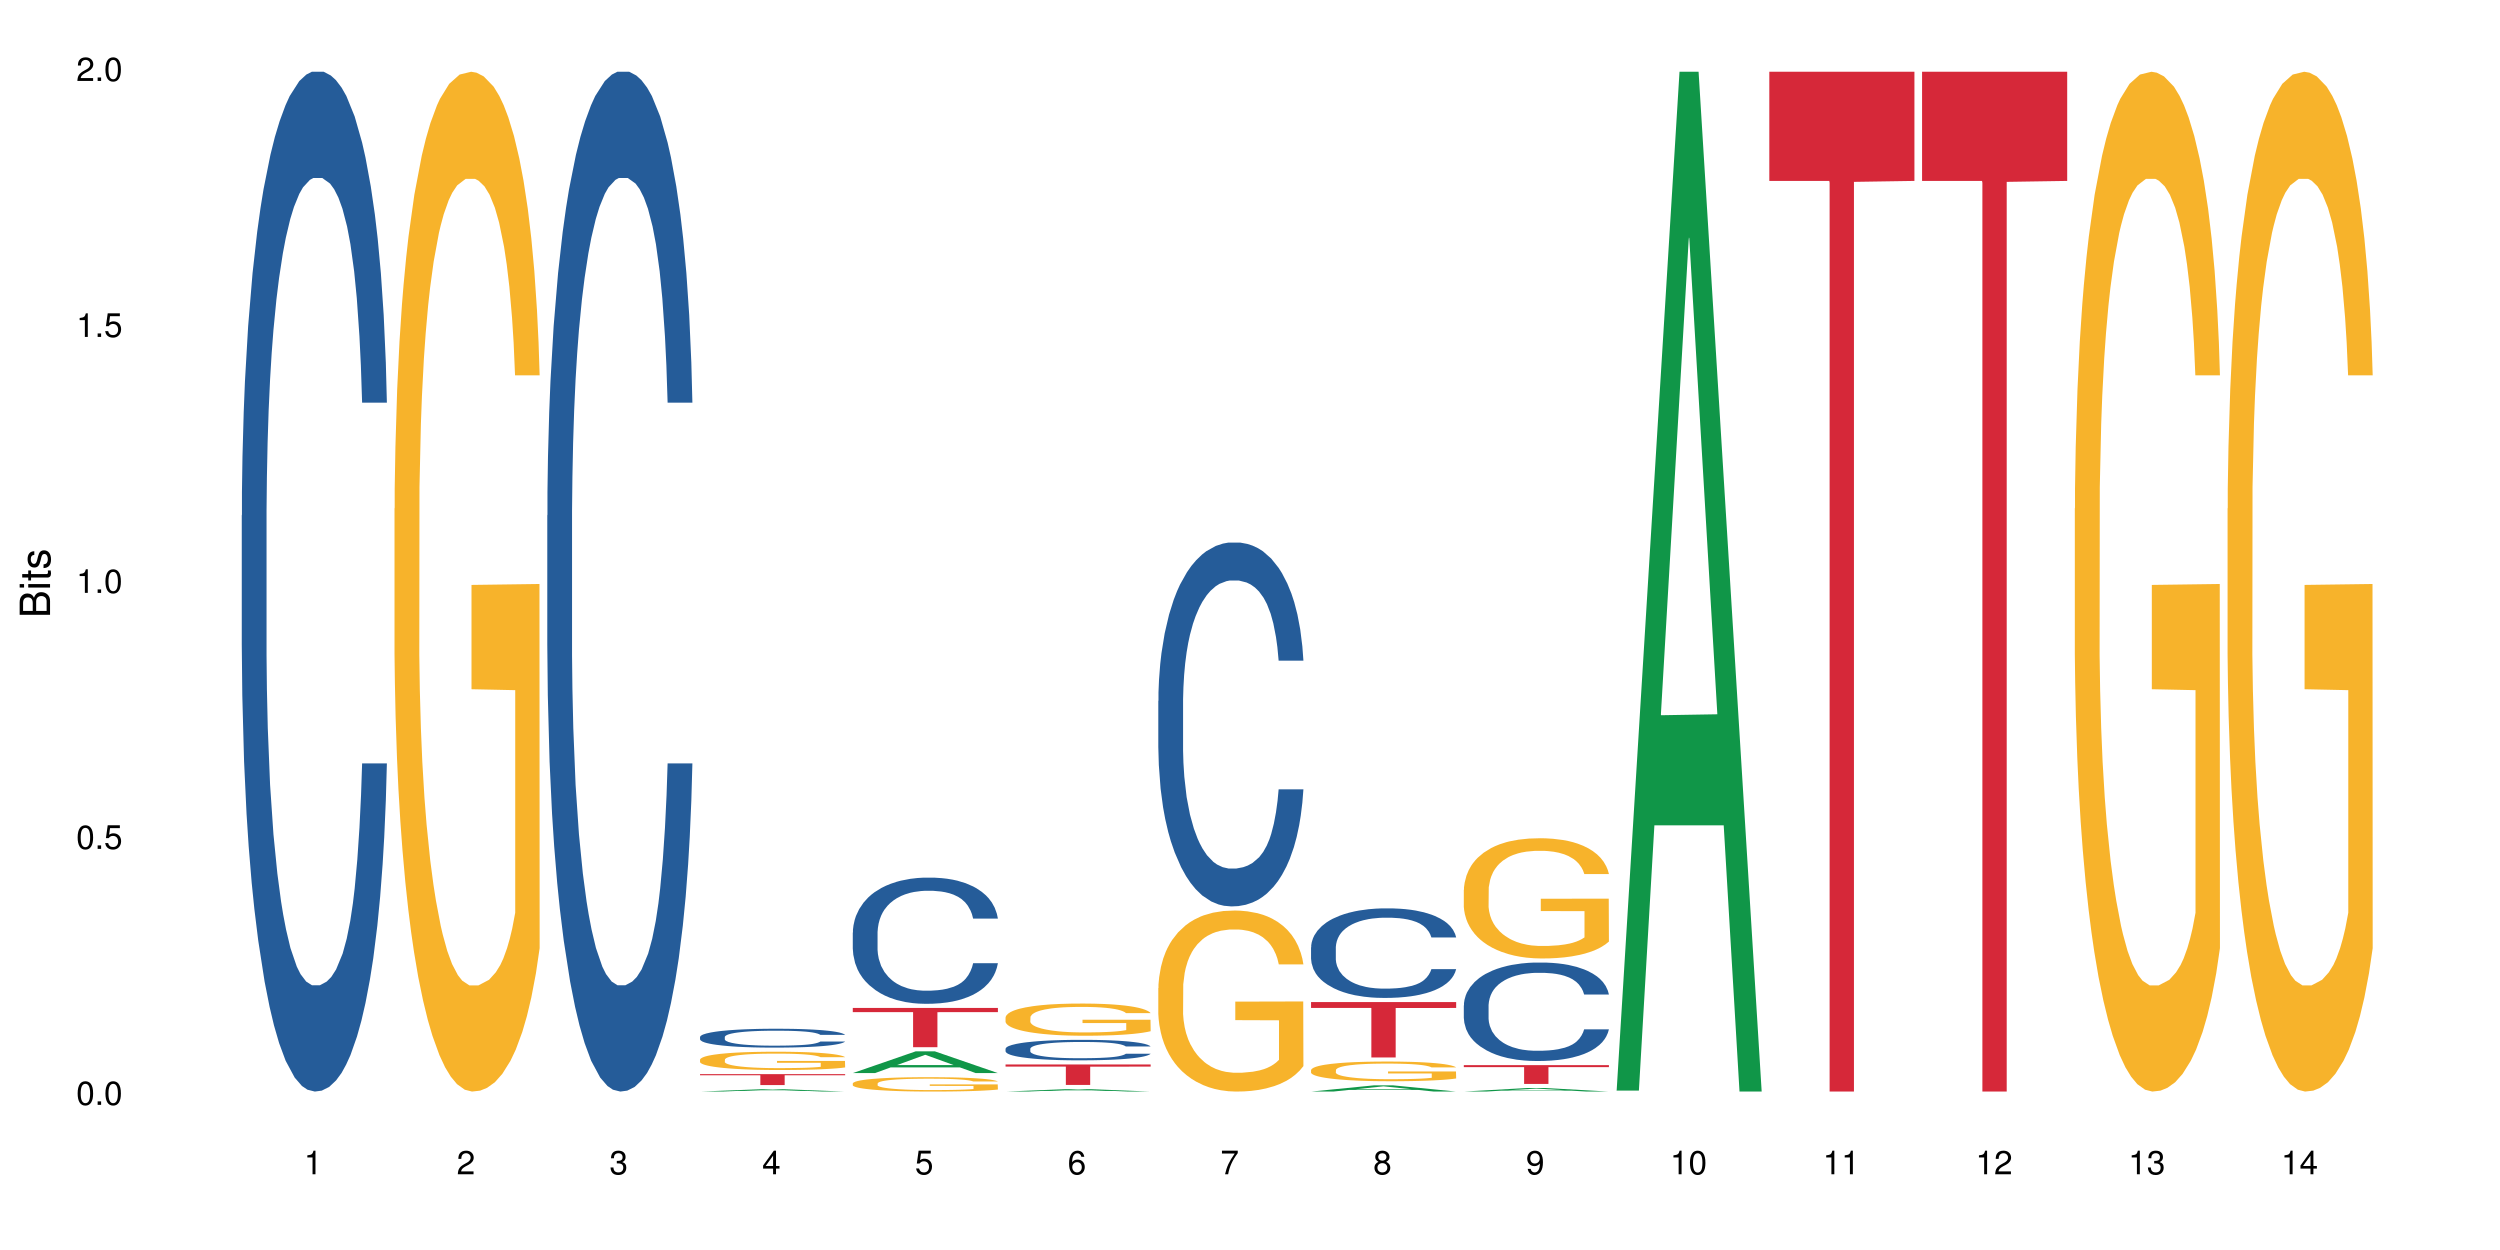 <?xml version="1.0" encoding="UTF-8"?>
<svg xmlns="http://www.w3.org/2000/svg" xmlns:xlink="http://www.w3.org/1999/xlink" width="720pt" height="360pt" viewBox="0 0 720 360" version="1.1">
<defs>
<g>
<symbol overflow="visible" id="glyph0-0">
<path style="stroke:none;" d=""/>
</symbol>
<symbol overflow="visible" id="glyph0-1">
<path style="stroke:none;" d="M 2.641 -6.797 C 2 -6.797 1.422 -6.531 1.078 -6.047 C 0.641 -5.453 0.406 -4.547 0.406 -3.297 C 0.406 -1 1.188 0.219 2.641 0.219 C 4.078 0.219 4.859 -1 4.859 -3.234 C 4.859 -4.562 4.656 -5.438 4.203 -6.047 C 3.844 -6.531 3.281 -6.797 2.641 -6.797 Z M 2.641 -6.047 C 3.547 -6.047 4 -5.125 4 -3.312 C 4 -1.375 3.562 -0.484 2.625 -0.484 C 1.734 -0.484 1.281 -1.422 1.281 -3.281 C 1.281 -5.141 1.734 -6.047 2.641 -6.047 Z M 2.641 -6.047 "/>
</symbol>
<symbol overflow="visible" id="glyph0-2">
<path style="stroke:none;" d="M 1.828 -1 L 0.828 -1 L 0.828 0 L 1.828 0 Z M 1.828 -1 "/>
</symbol>
<symbol overflow="visible" id="glyph0-3">
<path style="stroke:none;" d="M 4.562 -6.797 L 1.062 -6.797 L 0.547 -3.094 L 1.328 -3.094 C 1.719 -3.562 2.047 -3.734 2.578 -3.734 C 3.484 -3.734 4.062 -3.109 4.062 -2.094 C 4.062 -1.125 3.484 -0.531 2.578 -0.531 C 1.828 -0.531 1.375 -0.906 1.188 -1.672 L 0.328 -1.672 C 0.453 -1.109 0.547 -0.844 0.75 -0.594 C 1.125 -0.078 1.828 0.219 2.594 0.219 C 3.969 0.219 4.922 -0.781 4.922 -2.219 C 4.922 -3.562 4.031 -4.484 2.719 -4.484 C 2.25 -4.484 1.859 -4.359 1.469 -4.062 L 1.734 -5.969 L 4.562 -5.969 Z M 4.562 -6.797 "/>
</symbol>
<symbol overflow="visible" id="glyph0-4">
<path style="stroke:none;" d="M 2.484 -4.844 L 2.484 0 L 3.328 0 L 3.328 -6.797 L 2.766 -6.797 C 2.469 -5.75 2.281 -5.609 0.984 -5.453 L 0.984 -4.844 Z M 2.484 -4.844 "/>
</symbol>
<symbol overflow="visible" id="glyph0-5">
<path style="stroke:none;" d="M 4.859 -0.828 L 1.281 -0.828 C 1.359 -1.391 1.672 -1.75 2.5 -2.234 L 3.469 -2.75 C 4.406 -3.266 4.906 -3.969 4.906 -4.812 C 4.906 -5.375 4.672 -5.906 4.266 -6.266 C 3.859 -6.625 3.375 -6.797 2.719 -6.797 C 1.859 -6.797 1.219 -6.5 0.844 -5.922 C 0.609 -5.562 0.5 -5.125 0.484 -4.438 L 1.328 -4.438 C 1.359 -4.906 1.406 -5.188 1.531 -5.406 C 1.75 -5.812 2.188 -6.062 2.703 -6.062 C 3.469 -6.062 4.031 -5.516 4.031 -4.781 C 4.031 -4.25 3.719 -3.797 3.125 -3.438 L 2.234 -2.938 C 0.812 -2.141 0.406 -1.5 0.328 0 L 4.859 0 Z M 4.859 -0.828 "/>
</symbol>
<symbol overflow="visible" id="glyph0-6">
<path style="stroke:none;" d="M 2.125 -3.125 L 2.578 -3.125 C 3.516 -3.125 3.984 -2.703 3.984 -1.891 C 3.984 -1.031 3.469 -0.531 2.578 -0.531 C 1.656 -0.531 1.203 -0.984 1.156 -1.969 L 0.312 -1.969 C 0.344 -1.422 0.438 -1.078 0.609 -0.766 C 0.953 -0.109 1.625 0.219 2.547 0.219 C 3.953 0.219 4.859 -0.609 4.859 -1.906 C 4.859 -2.766 4.516 -3.25 3.703 -3.516 C 4.344 -3.766 4.656 -4.25 4.656 -4.938 C 4.656 -6.109 3.875 -6.797 2.578 -6.797 C 1.203 -6.797 0.484 -6.047 0.453 -4.609 L 1.297 -4.609 C 1.312 -5.016 1.344 -5.25 1.453 -5.453 C 1.641 -5.828 2.062 -6.062 2.594 -6.062 C 3.344 -6.062 3.797 -5.625 3.797 -4.906 C 3.797 -4.422 3.609 -4.141 3.25 -3.984 C 3.016 -3.891 2.719 -3.844 2.125 -3.844 Z M 2.125 -3.125 "/>
</symbol>
<symbol overflow="visible" id="glyph0-7">
<path style="stroke:none;" d="M 3.141 -1.625 L 3.141 0 L 3.984 0 L 3.984 -1.625 L 4.984 -1.625 L 4.984 -2.391 L 3.984 -2.391 L 3.984 -6.797 L 3.359 -6.797 L 0.266 -2.516 L 0.266 -1.625 Z M 3.141 -2.391 L 1 -2.391 L 3.141 -5.359 Z M 3.141 -2.391 "/>
</symbol>
<symbol overflow="visible" id="glyph0-8">
<path style="stroke:none;" d="M 4.781 -5.031 C 4.609 -6.141 3.891 -6.797 2.844 -6.797 C 2.094 -6.797 1.422 -6.438 1.031 -5.828 C 0.609 -5.172 0.406 -4.344 0.406 -3.094 C 0.406 -1.953 0.578 -1.234 0.984 -0.625 C 1.359 -0.078 1.953 0.219 2.703 0.219 C 3.984 0.219 4.922 -0.734 4.922 -2.078 C 4.922 -3.344 4.062 -4.234 2.844 -4.234 C 2.172 -4.234 1.641 -3.969 1.281 -3.469 C 1.281 -5.125 1.828 -6.047 2.797 -6.047 C 3.391 -6.047 3.797 -5.672 3.938 -5.031 Z M 2.734 -3.484 C 3.547 -3.484 4.062 -2.922 4.062 -2 C 4.062 -1.156 3.484 -0.531 2.703 -0.531 C 1.922 -0.531 1.328 -1.188 1.328 -2.047 C 1.328 -2.891 1.906 -3.484 2.734 -3.484 Z M 2.734 -3.484 "/>
</symbol>
<symbol overflow="visible" id="glyph0-9">
<path style="stroke:none;" d="M 4.984 -6.797 L 0.438 -6.797 L 0.438 -5.969 L 4.109 -5.969 C 2.5 -3.656 1.828 -2.234 1.328 0 L 2.219 0 C 2.594 -2.172 3.453 -4.047 4.984 -6.094 Z M 4.984 -6.797 "/>
</symbol>
<symbol overflow="visible" id="glyph0-10">
<path style="stroke:none;" d="M 3.75 -3.578 C 4.453 -4 4.688 -4.344 4.688 -4.984 C 4.688 -6.047 3.844 -6.797 2.641 -6.797 C 1.438 -6.797 0.594 -6.047 0.594 -4.984 C 0.594 -4.359 0.828 -4.016 1.516 -3.578 C 0.734 -3.203 0.359 -2.641 0.359 -1.891 C 0.359 -0.641 1.297 0.219 2.641 0.219 C 3.984 0.219 4.922 -0.641 4.922 -1.875 C 4.922 -2.641 4.531 -3.203 3.75 -3.578 Z M 2.641 -6.047 C 3.359 -6.047 3.812 -5.625 3.812 -4.969 C 3.812 -4.344 3.344 -3.922 2.641 -3.922 C 1.922 -3.922 1.453 -4.344 1.453 -4.984 C 1.453 -5.625 1.922 -6.047 2.641 -6.047 Z M 2.641 -3.203 C 3.484 -3.203 4.062 -2.672 4.062 -1.875 C 4.062 -1.062 3.484 -0.531 2.625 -0.531 C 1.797 -0.531 1.219 -1.078 1.219 -1.875 C 1.219 -2.672 1.797 -3.203 2.641 -3.203 Z M 2.641 -3.203 "/>
</symbol>
<symbol overflow="visible" id="glyph0-11">
<path style="stroke:none;" d="M 0.516 -1.547 C 0.672 -0.438 1.406 0.219 2.438 0.219 C 3.188 0.219 3.859 -0.141 4.266 -0.75 C 4.688 -1.406 4.891 -2.25 4.891 -3.484 C 4.891 -4.625 4.703 -5.359 4.312 -5.953 C 3.938 -6.5 3.344 -6.797 2.594 -6.797 C 1.297 -6.797 0.359 -5.844 0.359 -4.516 C 0.359 -3.25 1.234 -2.344 2.453 -2.344 C 3.094 -2.344 3.562 -2.578 4.016 -3.109 C 4 -1.453 3.469 -0.531 2.5 -0.531 C 1.906 -0.531 1.484 -0.906 1.359 -1.547 Z M 2.578 -6.062 C 3.375 -6.062 3.969 -5.406 3.969 -4.531 C 3.969 -3.688 3.375 -3.094 2.547 -3.094 C 1.734 -3.094 1.234 -3.672 1.234 -4.578 C 1.234 -5.438 1.797 -6.062 2.578 -6.062 Z M 2.578 -6.062 "/>
</symbol>
<symbol overflow="visible" id="glyph1-0">
<path style="stroke:none;" d=""/>
</symbol>
<symbol overflow="visible" id="glyph1-1">
<path style="stroke:none;" d="M 0 -0.953 L 0 -4.891 C 0 -5.719 -0.234 -6.344 -0.734 -6.797 C -1.188 -7.234 -1.812 -7.469 -2.5 -7.469 C -3.547 -7.469 -4.188 -7 -4.625 -5.875 C -4.984 -6.672 -5.641 -7.094 -6.531 -7.094 C -7.156 -7.094 -7.734 -6.859 -8.141 -6.391 C -8.562 -5.938 -8.75 -5.344 -8.75 -4.5 L -8.75 -0.953 Z M -4.984 -2.062 L -7.766 -2.062 L -7.766 -4.219 C -7.766 -4.844 -7.688 -5.203 -7.453 -5.5 C -7.219 -5.812 -6.859 -5.969 -6.375 -5.969 C -5.906 -5.969 -5.531 -5.812 -5.297 -5.5 C -5.062 -5.203 -4.984 -4.844 -4.984 -4.219 Z M -0.984 -2.062 L -4 -2.062 L -4 -4.781 C -4 -5.328 -3.859 -5.688 -3.578 -5.953 C -3.297 -6.219 -2.922 -6.359 -2.484 -6.359 C -2.062 -6.359 -1.688 -6.219 -1.406 -5.953 C -1.109 -5.688 -0.984 -5.328 -0.984 -4.781 Z M -0.984 -2.062 "/>
</symbol>
<symbol overflow="visible" id="glyph1-2">
<path style="stroke:none;" d="M -6.281 -1.797 L -6.281 -0.797 L 0 -0.797 L 0 -1.797 Z M -8.75 -1.797 L -8.75 -0.797 L -7.484 -0.797 L -7.484 -1.797 Z M -8.75 -1.797 "/>
</symbol>
<symbol overflow="visible" id="glyph1-3">
<path style="stroke:none;" d="M -6.281 -3.047 L -6.281 -2.016 L -8.016 -2.016 L -8.016 -1.016 L -6.281 -1.016 L -6.281 -0.172 L -5.469 -0.172 L -5.469 -1.016 L -0.719 -1.016 C -0.078 -1.016 0.281 -1.453 0.281 -2.234 C 0.281 -2.469 0.25 -2.719 0.188 -3.047 L -0.641 -3.047 C -0.609 -2.922 -0.594 -2.766 -0.594 -2.562 C -0.594 -2.141 -0.719 -2.016 -1.156 -2.016 L -5.469 -2.016 L -5.469 -3.047 Z M -6.281 -3.047 "/>
</symbol>
<symbol overflow="visible" id="glyph1-4">
<path style="stroke:none;" d="M -4.531 -5.25 C -5.766 -5.25 -6.469 -4.422 -6.469 -2.969 C -6.469 -1.516 -5.719 -0.562 -4.547 -0.562 C -3.562 -0.562 -3.094 -1.062 -2.734 -2.562 L -2.516 -3.484 C -2.344 -4.188 -2.094 -4.469 -1.625 -4.469 C -1.047 -4.469 -0.641 -3.875 -0.641 -3 C -0.641 -2.453 -0.797 -2 -1.062 -1.75 C -1.25 -1.594 -1.422 -1.531 -1.875 -1.469 L -1.875 -0.406 C -0.422 -0.453 0.281 -1.266 0.281 -2.922 C 0.281 -4.5 -0.5 -5.516 -1.719 -5.516 C -2.656 -5.516 -3.172 -4.984 -3.469 -3.734 L -3.703 -2.766 C -3.891 -1.953 -4.156 -1.609 -4.594 -1.609 C -5.172 -1.609 -5.547 -2.125 -5.547 -2.938 C -5.547 -3.75 -5.203 -4.172 -4.531 -4.203 Z M -4.531 -5.25 "/>
</symbol>
</g>
</defs>
<g id="surface41350">
<rect x="0" y="0" width="720" height="360" style="fill:rgb(100%,100%,100%);fill-opacity:1;stroke:none;"/>
<path style=" stroke:none;fill-rule:nonzero;fill:rgb(14.51%,36.078%,60%);fill-opacity:1;" d="M 69.629 148.457 L 69.68 148.188 L 69.68 141.742 L 69.832 131.543 L 70.191 118.656 L 70.547 109.797 L 71.465 93.957 L 72.738 78.652 L 74.062 66.84 L 75.031 59.859 L 75.898 54.492 L 77.887 44.559 L 79.16 39.457 L 80.535 34.891 L 82.219 30.328 L 83.441 27.645 L 86.195 23.348 L 88.234 21.469 L 89.812 20.664 L 93.227 20.664 L 95.266 21.738 L 96.746 23.078 L 98.375 25.227 L 99.75 27.645 L 102.148 33.551 L 104.289 41.066 L 105.258 45.363 L 106.785 53.684 L 107.957 61.738 L 108.773 68.719 L 109.691 78.652 L 110.504 90.734 L 111.117 104.426 L 111.422 115.969 L 104.289 115.969 L 103.93 105.23 L 103.523 96.91 L 102.758 85.902 L 101.992 78.117 L 100.922 70.332 L 99.957 65.23 L 98.629 60.129 L 97.457 56.906 L 96.234 54.492 L 95.062 52.879 L 92.82 51.27 L 90.219 51.27 L 89.254 51.805 L 87.266 53.953 L 86.195 55.832 L 84.664 59.59 L 83.594 63.082 L 82.32 68.449 L 81.453 73.016 L 80.383 79.996 L 79.617 86.172 L 78.754 95.031 L 78.242 101.742 L 77.785 109.258 L 77.375 118.117 L 77.07 127.516 L 76.867 137.449 L 76.766 147.113 L 76.766 188.727 L 76.867 198.391 L 77.121 209.668 L 77.785 226.043 L 78.754 240.273 L 79.875 251.547 L 80.945 259.602 L 81.555 263.359 L 82.371 267.656 L 83.645 273.027 L 85.48 278.395 L 86.551 280.543 L 88.184 282.691 L 89.863 283.766 L 92.105 283.766 L 94.094 282.691 L 95.418 281.348 L 96.797 279.199 L 98.68 274.637 L 99.852 270.34 L 100.871 265.242 L 101.637 260.141 L 102.148 255.844 L 102.91 247.52 L 103.523 238.395 L 103.98 228.996 L 104.289 219.867 L 111.422 219.867 L 111.117 230.609 L 110.66 241.078 L 110.199 248.863 L 109.484 258.262 L 108.672 266.582 L 107.5 275.98 L 106.531 282.152 L 105.258 288.867 L 104.082 293.969 L 102.809 298.531 L 100.922 303.898 L 99.699 306.586 L 98.375 309 L 96.797 311.148 L 94.809 313.027 L 92.668 314.102 L 90.68 314.371 L 88.539 313.832 L 86.957 312.762 L 84.867 310.344 L 82.27 305.512 L 80.383 300.41 L 78.906 295.309 L 77.633 289.941 L 76.203 282.691 L 74.371 270.879 L 73.25 261.75 L 72.484 254.234 L 71.617 243.762 L 71.004 234.367 L 70.293 219.332 L 69.781 200.27 L 69.629 185.504 Z M 69.629 148.457 "/>
<path style=" stroke:none;fill-rule:nonzero;fill:rgb(96.863%,70.196%,16.863%);fill-opacity:1;" d="M 113.621 146.461 L 113.672 146.191 L 113.672 140.828 L 113.879 128.758 L 114.387 112.129 L 115.051 98.449 L 115.762 87.719 L 116.223 82.086 L 116.988 74.039 L 117.648 68.141 L 119.332 56.07 L 121.473 44.805 L 122.645 39.977 L 123.969 35.414 L 125.855 30.32 L 126.723 28.441 L 129.371 24.148 L 132.379 21.469 L 135.691 20.664 L 137.223 20.93 L 139.312 22.004 L 142.164 24.953 L 143.797 27.637 L 145.07 30.32 L 146.395 33.805 L 148.027 39.172 L 149.555 45.609 L 150.777 52.047 L 152 60.094 L 153.02 68.676 L 153.887 78.062 L 154.652 89.328 L 155.109 98.715 L 155.418 108.105 L 148.332 108.105 L 147.926 98.715 L 147.465 91.477 L 146.699 82.625 L 145.938 76.188 L 145.172 71.09 L 143.746 64.117 L 142.523 59.824 L 140.992 56.07 L 139.516 53.656 L 137.832 52.047 L 136.812 51.508 L 134.113 51.508 L 131.664 53.387 L 130.238 55.531 L 129.219 57.68 L 127.793 61.703 L 126.926 64.922 L 126.414 67.066 L 124.887 75.383 L 123.867 82.891 L 123.305 87.988 L 122.594 96.035 L 122.082 103.277 L 121.523 114.004 L 121.219 122.051 L 120.809 140.293 L 120.758 188.574 L 120.91 198.766 L 121.219 209.762 L 121.625 219.418 L 122.234 229.609 L 122.848 237.391 L 123.918 247.852 L 124.836 254.824 L 125.551 259.383 L 126.926 266.625 L 127.484 269.039 L 128.812 273.867 L 130.188 277.625 L 131.871 280.844 L 133.145 282.453 L 135.184 283.793 L 137.781 283.793 L 140.84 282.184 L 142.777 280.039 L 144.102 277.891 L 144.969 276.016 L 146.039 273.062 L 146.805 270.383 L 147.516 267.43 L 148.383 262.871 L 148.383 198.766 L 135.793 198.496 L 135.793 168.457 L 155.367 168.188 L 155.418 273.062 L 154.348 280.305 L 153.02 287.281 L 151.746 292.645 L 150.422 297.203 L 148.535 302.301 L 147.008 305.52 L 144.664 309.273 L 142.523 311.688 L 140.277 313.297 L 138.293 314.102 L 135.945 314.371 L 133.855 313.836 L 131.613 312.227 L 129.832 310.078 L 128.199 307.398 L 126.57 303.91 L 124.531 298.277 L 123.203 293.719 L 121.828 288.086 L 120.453 281.379 L 119.23 274.137 L 118.414 268.504 L 117.598 262.066 L 116.73 254.02 L 115.918 244.898 L 115.305 236.586 L 114.742 227.195 L 114.336 218.344 L 113.93 206.277 L 113.727 196.621 L 113.621 188.305 Z M 113.621 146.461 "/>
<path style=" stroke:none;fill-rule:nonzero;fill:rgb(14.51%,36.078%,60%);fill-opacity:1;" d="M 157.617 148.457 L 157.668 148.188 L 157.668 141.742 L 157.82 131.543 L 158.176 118.656 L 158.535 109.797 L 159.449 93.957 L 160.727 78.652 L 162.051 66.84 L 163.02 59.859 L 163.887 54.492 L 165.871 44.559 L 167.148 39.457 L 168.523 34.891 L 170.207 30.328 L 171.43 27.645 L 174.18 23.348 L 176.219 21.469 L 177.801 20.664 L 181.215 20.664 L 183.254 21.738 L 184.73 23.078 L 186.363 25.227 L 187.738 27.645 L 190.133 33.551 L 192.273 41.066 L 193.242 45.363 L 194.773 53.684 L 195.945 61.738 L 196.758 68.719 L 197.676 78.652 L 198.492 90.734 L 199.105 104.426 L 199.41 115.969 L 192.273 115.969 L 191.918 105.23 L 191.512 96.91 L 190.746 85.902 L 189.98 78.117 L 188.91 70.332 L 187.941 65.23 L 186.617 60.129 L 185.445 56.906 L 184.223 54.492 L 183.051 52.879 L 180.805 51.27 L 178.207 51.27 L 177.238 51.805 L 175.25 53.953 L 174.18 55.832 L 172.652 59.59 L 171.582 63.082 L 170.309 68.449 L 169.441 73.016 L 168.371 79.996 L 167.605 86.172 L 166.738 95.031 L 166.23 101.742 L 165.77 109.258 L 165.363 118.117 L 165.059 127.516 L 164.855 137.449 L 164.75 147.113 L 164.75 188.727 L 164.855 198.391 L 165.109 209.668 L 165.77 226.043 L 166.738 240.273 L 167.859 251.547 L 168.93 259.602 L 169.543 263.359 L 170.359 267.656 L 171.633 273.027 L 173.469 278.395 L 174.539 280.543 L 176.168 282.691 L 177.852 283.766 L 180.094 283.766 L 182.082 282.691 L 183.406 281.348 L 184.781 279.199 L 186.668 274.637 L 187.84 270.34 L 188.859 265.242 L 189.625 260.141 L 190.133 255.844 L 190.898 247.52 L 191.512 238.395 L 191.969 228.996 L 192.273 219.867 L 199.41 219.867 L 199.105 230.609 L 198.645 241.078 L 198.188 248.863 L 197.473 258.262 L 196.656 266.582 L 195.484 275.98 L 194.516 282.152 L 193.242 288.867 L 192.07 293.969 L 190.797 298.531 L 188.91 303.898 L 187.688 306.586 L 186.363 309 L 184.781 311.148 L 182.793 313.027 L 180.652 314.102 L 178.664 314.371 L 176.523 313.832 L 174.945 312.762 L 172.855 310.344 L 170.258 305.512 L 168.371 300.41 L 166.891 295.309 L 165.617 289.941 L 164.191 282.691 L 162.355 270.879 L 161.234 261.75 L 160.469 254.234 L 159.605 243.762 L 158.992 234.367 L 158.277 219.332 L 157.77 200.27 L 157.617 185.504 Z M 157.617 148.457 "/>
<path style=" stroke:none;fill-rule:nonzero;fill:rgb(6.275%,58.824%,28.235%);fill-opacity:1;" d="M 201.609 314.371 L 201.652 314.371 L 219.738 313.672 L 225.23 313.672 L 243.402 314.371 L 237.02 314.371 L 232.465 314.188 L 212.504 314.188 L 208.039 314.371 L 201.609 314.371 L 214.426 314.113 L 230.633 314.113 L 222.551 313.785 L 222.461 313.785 L 222.371 313.789 L 214.379 314.113 L 214.426 314.113 Z M 201.609 314.371 "/>
<path style=" stroke:none;fill-rule:nonzero;fill:rgb(14.51%,36.078%,60%);fill-opacity:1;" d="M 201.609 298.645 L 201.66 298.641 L 201.66 298.52 L 201.812 298.332 L 202.172 298.094 L 202.527 297.93 L 203.445 297.637 L 204.719 297.352 L 206.043 297.133 L 207.012 297.004 L 207.879 296.906 L 209.867 296.723 L 211.141 296.629 L 212.516 296.543 L 214.199 296.457 L 215.422 296.41 L 218.176 296.328 L 220.211 296.293 L 221.793 296.281 L 225.207 296.281 L 227.246 296.301 L 228.723 296.324 L 230.355 296.363 L 231.73 296.41 L 234.129 296.52 L 236.27 296.656 L 237.234 296.738 L 238.766 296.891 L 239.938 297.039 L 240.754 297.168 L 241.672 297.352 L 242.484 297.578 L 243.098 297.828 L 243.402 298.043 L 236.27 298.043 L 235.91 297.844 L 235.504 297.691 L 234.738 297.488 L 233.973 297.344 L 232.902 297.199 L 231.934 297.105 L 230.609 297.012 L 229.438 296.949 L 228.215 296.906 L 227.043 296.875 L 224.801 296.848 L 222.199 296.848 L 221.23 296.855 L 219.246 296.895 L 218.176 296.93 L 216.645 297 L 215.574 297.066 L 214.301 297.164 L 213.434 297.25 L 212.363 297.379 L 211.598 297.492 L 210.734 297.656 L 210.223 297.781 L 209.766 297.918 L 209.355 298.082 L 209.051 298.258 L 208.848 298.441 L 208.746 298.621 L 208.746 299.391 L 208.848 299.566 L 209.102 299.777 L 209.766 300.078 L 210.734 300.344 L 211.855 300.551 L 212.926 300.699 L 213.535 300.77 L 214.352 300.852 L 215.625 300.949 L 217.461 301.047 L 218.531 301.09 L 220.16 301.129 L 221.844 301.148 L 224.086 301.148 L 226.074 301.129 L 227.398 301.102 L 228.777 301.062 L 230.66 300.98 L 231.832 300.898 L 232.852 300.805 L 233.617 300.711 L 234.129 300.633 L 234.891 300.477 L 235.504 300.309 L 235.961 300.133 L 236.27 299.965 L 243.402 299.965 L 243.098 300.164 L 242.641 300.359 L 242.18 300.504 L 241.465 300.676 L 240.652 300.828 L 239.48 301.004 L 238.512 301.117 L 237.234 301.242 L 236.062 301.336 L 234.789 301.422 L 232.902 301.52 L 231.68 301.57 L 230.355 301.613 L 228.777 301.656 L 226.789 301.688 L 224.648 301.711 L 222.66 301.715 L 220.52 301.703 L 218.938 301.684 L 216.848 301.641 L 214.25 301.551 L 212.363 301.457 L 210.887 301.363 L 209.613 301.262 L 208.184 301.129 L 206.348 300.91 L 205.227 300.742 L 204.465 300.602 L 203.598 300.406 L 202.984 300.234 L 202.273 299.957 L 201.762 299.602 L 201.609 299.328 Z M 201.609 298.645 "/>
<path style=" stroke:none;fill-rule:nonzero;fill:rgb(96.863%,70.196%,16.863%);fill-opacity:1;" d="M 201.609 305.152 L 201.66 305.148 L 201.66 305.051 L 201.863 304.832 L 202.375 304.535 L 203.035 304.289 L 203.75 304.098 L 204.207 303.996 L 204.973 303.852 L 205.637 303.746 L 207.316 303.527 L 209.457 303.328 L 210.629 303.242 L 211.957 303.16 L 213.844 303.066 L 214.707 303.035 L 217.359 302.957 L 220.367 302.91 L 223.68 302.895 L 225.207 302.898 L 227.297 302.918 L 230.152 302.973 L 231.781 303.02 L 233.059 303.066 L 234.383 303.129 L 236.012 303.227 L 237.543 303.34 L 238.766 303.457 L 239.988 303.602 L 241.008 303.754 L 241.875 303.926 L 242.641 304.125 L 243.098 304.293 L 243.402 304.465 L 236.32 304.465 L 235.91 304.293 L 235.453 304.164 L 234.688 304.004 L 233.922 303.891 L 233.16 303.797 L 231.73 303.672 L 230.508 303.598 L 228.98 303.527 L 227.5 303.484 L 225.82 303.457 L 224.801 303.449 L 222.098 303.449 L 219.652 303.48 L 218.227 303.52 L 217.207 303.559 L 215.777 303.629 L 214.914 303.688 L 214.402 303.727 L 212.875 303.875 L 211.855 304.012 L 211.293 304.102 L 210.578 304.246 L 210.07 304.375 L 209.508 304.57 L 209.203 304.715 L 208.797 305.039 L 208.746 305.906 L 208.898 306.09 L 209.203 306.289 L 209.613 306.461 L 210.223 306.645 L 210.836 306.785 L 211.906 306.973 L 212.824 307.098 L 213.535 307.18 L 214.914 307.309 L 215.473 307.352 L 216.797 307.438 L 218.176 307.504 L 219.855 307.562 L 221.129 307.594 L 223.168 307.617 L 225.77 307.617 L 228.828 307.586 L 230.762 307.547 L 232.09 307.512 L 232.953 307.477 L 234.023 307.422 L 234.789 307.375 L 235.504 307.324 L 236.371 307.242 L 236.371 306.09 L 223.781 306.086 L 223.781 305.547 L 243.352 305.543 L 243.402 307.422 L 242.332 307.555 L 241.008 307.68 L 239.734 307.773 L 238.41 307.855 L 236.523 307.949 L 234.992 308.008 L 232.648 308.074 L 230.508 308.117 L 228.266 308.145 L 226.277 308.16 L 223.934 308.164 L 221.844 308.156 L 219.602 308.125 L 217.816 308.09 L 216.188 308.039 L 214.555 307.977 L 212.516 307.875 L 211.191 307.793 L 209.816 307.691 L 208.438 307.574 L 207.215 307.441 L 206.402 307.34 L 205.586 307.227 L 204.719 307.082 L 203.902 306.918 L 203.293 306.77 L 202.73 306.602 L 202.324 306.441 L 201.914 306.227 L 201.711 306.051 L 201.609 305.902 Z M 201.609 305.152 "/>
<path style=" stroke:none;fill-rule:nonzero;fill:rgb(83.922%,15.686%,22.353%);fill-opacity:1;" d="M 201.609 309.344 L 243.402 309.344 L 243.402 309.68 L 225.984 309.684 L 225.984 312.492 L 218.977 312.492 L 218.977 309.688 L 218.875 309.68 L 201.609 309.68 Z M 201.609 309.344 "/>
<path style=" stroke:none;fill-rule:nonzero;fill:rgb(6.275%,58.824%,28.235%);fill-opacity:1;" d="M 245.602 309.043 L 245.648 309.039 L 263.73 302.781 L 269.223 302.781 L 287.398 309.051 L 281.012 309.051 L 276.457 307.414 L 256.496 307.414 L 252.031 309.043 L 245.602 309.043 L 258.418 306.738 L 274.625 306.73 L 266.543 303.805 L 266.457 303.801 L 266.367 303.816 L 258.375 306.73 L 258.418 306.738 Z M 245.602 309.043 "/>
<path style=" stroke:none;fill-rule:nonzero;fill:rgb(14.51%,36.078%,60%);fill-opacity:1;" d="M 245.602 268.578 L 245.652 268.547 L 245.652 267.75 L 245.809 266.488 L 246.164 264.891 L 246.52 263.797 L 247.438 261.836 L 248.711 259.945 L 250.035 258.484 L 251.004 257.621 L 251.871 256.957 L 253.859 255.727 L 255.133 255.098 L 256.512 254.531 L 258.191 253.969 L 259.414 253.637 L 262.168 253.105 L 264.207 252.871 L 265.785 252.773 L 269.199 252.773 L 271.238 252.906 L 272.719 253.07 L 274.348 253.336 L 275.727 253.637 L 278.121 254.367 L 280.262 255.297 L 281.23 255.828 L 282.758 256.855 L 283.93 257.852 L 284.746 258.715 L 285.664 259.945 L 286.48 261.438 L 287.09 263.133 L 287.398 264.559 L 280.262 264.559 L 279.906 263.23 L 279.496 262.203 L 278.73 260.84 L 277.969 259.879 L 276.898 258.914 L 275.93 258.285 L 274.605 257.652 L 273.43 257.254 L 272.207 256.957 L 271.035 256.758 L 268.793 256.559 L 266.195 256.559 L 265.227 256.625 L 263.238 256.891 L 262.168 257.121 L 260.637 257.586 L 259.566 258.02 L 258.293 258.684 L 257.426 259.246 L 256.355 260.109 L 255.594 260.875 L 254.727 261.969 L 254.215 262.801 L 253.758 263.73 L 253.352 264.824 L 253.043 265.988 L 252.84 267.219 L 252.738 268.414 L 252.738 273.559 L 252.84 274.754 L 253.094 276.148 L 253.758 278.176 L 254.727 279.934 L 255.848 281.328 L 256.918 282.324 L 257.531 282.789 L 258.344 283.32 L 259.617 283.984 L 261.453 284.648 L 262.523 284.914 L 264.156 285.18 L 265.836 285.312 L 268.078 285.312 L 270.066 285.18 L 271.395 285.016 L 272.77 284.75 L 274.656 284.184 L 275.828 283.652 L 276.848 283.023 L 277.609 282.391 L 278.121 281.859 L 278.887 280.832 L 279.496 279.703 L 279.957 278.539 L 280.262 277.41 L 287.398 277.41 L 287.09 278.738 L 286.633 280.035 L 286.172 280.996 L 285.461 282.16 L 284.645 283.188 L 283.473 284.352 L 282.504 285.113 L 281.23 285.945 L 280.059 286.578 L 278.781 287.141 L 276.898 287.805 L 275.676 288.137 L 274.348 288.438 L 272.77 288.703 L 270.781 288.934 L 268.641 289.066 L 266.652 289.102 L 264.512 289.035 L 262.934 288.902 L 260.844 288.602 L 258.242 288.004 L 256.355 287.375 L 254.879 286.742 L 253.605 286.078 L 252.18 285.18 L 250.344 283.719 L 249.223 282.59 L 248.457 281.66 L 247.59 280.367 L 246.98 279.203 L 246.266 277.344 L 245.754 274.988 L 245.602 273.16 Z M 245.602 268.578 "/>
<path style=" stroke:none;fill-rule:nonzero;fill:rgb(96.863%,70.196%,16.863%);fill-opacity:1;" d="M 245.602 312.004 L 245.652 312 L 245.652 311.926 L 245.859 311.754 L 246.367 311.52 L 247.031 311.328 L 247.742 311.176 L 248.203 311.098 L 248.965 310.984 L 249.629 310.898 L 251.312 310.73 L 253.453 310.57 L 254.625 310.504 L 255.949 310.438 L 257.836 310.367 L 258.703 310.34 L 261.352 310.277 L 264.359 310.242 L 267.672 310.23 L 269.199 310.234 L 271.289 310.25 L 274.145 310.289 L 275.777 310.328 L 277.051 310.367 L 278.375 310.414 L 280.008 310.492 L 281.535 310.582 L 282.758 310.672 L 283.98 310.785 L 285 310.906 L 285.867 311.039 L 286.633 311.199 L 287.09 311.332 L 287.398 311.461 L 280.312 311.461 L 279.906 311.332 L 279.445 311.227 L 278.68 311.105 L 277.918 311.012 L 277.152 310.941 L 275.727 310.844 L 274.5 310.781 L 272.973 310.73 L 271.496 310.695 L 269.812 310.672 L 268.793 310.664 L 266.094 310.664 L 263.645 310.691 L 262.219 310.723 L 261.199 310.75 L 259.773 310.809 L 258.906 310.855 L 258.395 310.883 L 256.867 311 L 255.848 311.105 L 255.285 311.18 L 254.574 311.293 L 254.062 311.395 L 253.504 311.547 L 253.195 311.66 L 252.789 311.918 L 252.738 312.598 L 252.891 312.742 L 253.195 312.895 L 253.605 313.031 L 254.215 313.176 L 254.828 313.285 L 255.898 313.434 L 256.816 313.531 L 257.531 313.594 L 258.906 313.699 L 259.465 313.73 L 260.793 313.801 L 262.168 313.852 L 263.848 313.898 L 265.125 313.922 L 267.164 313.941 L 269.762 313.941 L 272.82 313.918 L 274.758 313.887 L 276.082 313.855 L 276.949 313.828 L 278.02 313.789 L 278.781 313.75 L 279.496 313.707 L 280.363 313.645 L 280.363 312.742 L 267.773 312.738 L 267.773 312.312 L 287.344 312.309 L 287.398 313.789 L 286.328 313.891 L 285 313.988 L 283.727 314.062 L 282.402 314.129 L 280.516 314.199 L 278.988 314.246 L 276.641 314.297 L 274.5 314.332 L 272.258 314.355 L 270.27 314.367 L 267.926 314.371 L 265.836 314.363 L 263.594 314.34 L 261.812 314.309 L 260.18 314.273 L 258.547 314.223 L 256.512 314.145 L 255.184 314.078 L 253.809 314 L 252.434 313.906 L 251.211 313.805 L 250.395 313.723 L 249.578 313.633 L 248.711 313.52 L 247.895 313.391 L 247.285 313.273 L 246.723 313.141 L 246.316 313.016 L 245.91 312.848 L 245.703 312.711 L 245.602 312.594 Z M 245.602 312.004 "/>
<path style=" stroke:none;fill-rule:nonzero;fill:rgb(83.922%,15.686%,22.353%);fill-opacity:1;" d="M 245.602 290.281 L 287.398 290.281 L 287.398 291.492 L 269.977 291.504 L 269.977 301.602 L 262.969 301.602 L 262.969 291.512 L 262.867 291.492 L 245.602 291.492 Z M 245.602 290.281 "/>
<path style=" stroke:none;fill-rule:nonzero;fill:rgb(6.275%,58.824%,28.235%);fill-opacity:1;" d="M 289.598 314.371 L 289.641 314.371 L 307.727 313.641 L 313.219 313.641 L 331.391 314.371 L 325.004 314.371 L 320.449 314.18 L 300.492 314.18 L 296.027 314.371 L 289.598 314.371 L 302.41 314.102 L 318.621 314.102 L 310.539 313.758 L 310.449 313.758 L 310.359 313.762 L 302.367 314.102 L 302.41 314.102 Z M 289.598 314.371 "/>
<path style=" stroke:none;fill-rule:nonzero;fill:rgb(14.51%,36.078%,60%);fill-opacity:1;" d="M 289.598 302.043 L 289.648 302.039 L 289.648 301.91 L 289.801 301.703 L 290.156 301.445 L 290.516 301.266 L 291.43 300.949 L 292.707 300.641 L 294.031 300.402 L 295 300.262 L 295.867 300.156 L 297.852 299.957 L 299.129 299.852 L 300.504 299.762 L 302.184 299.668 L 303.41 299.617 L 306.16 299.531 L 308.199 299.492 L 309.781 299.477 L 313.195 299.477 L 315.234 299.496 L 316.711 299.523 L 318.344 299.566 L 319.719 299.617 L 322.113 299.734 L 324.254 299.887 L 325.223 299.973 L 326.75 300.141 L 327.926 300.301 L 328.738 300.441 L 329.656 300.641 L 330.473 300.883 L 331.086 301.16 L 331.391 301.391 L 324.254 301.391 L 323.898 301.176 L 323.488 301.008 L 322.727 300.785 L 321.961 300.629 L 320.891 300.473 L 319.922 300.371 L 318.598 300.27 L 317.426 300.203 L 316.203 300.156 L 315.027 300.121 L 312.785 300.09 L 310.188 300.09 L 309.219 300.102 L 307.23 300.145 L 306.16 300.184 L 304.633 300.258 L 303.562 300.328 L 302.289 300.438 L 301.422 300.527 L 300.352 300.668 L 299.586 300.793 L 298.719 300.969 L 298.211 301.105 L 297.75 301.258 L 297.344 301.434 L 297.039 301.621 L 296.832 301.824 L 296.73 302.016 L 296.73 302.852 L 296.832 303.047 L 297.09 303.273 L 297.75 303.602 L 298.719 303.891 L 299.84 304.117 L 300.91 304.277 L 301.523 304.352 L 302.34 304.438 L 303.613 304.547 L 305.449 304.656 L 306.52 304.699 L 308.148 304.742 L 309.832 304.762 L 312.074 304.762 L 314.062 304.742 L 315.387 304.715 L 316.762 304.672 L 318.648 304.578 L 319.82 304.492 L 320.84 304.391 L 321.605 304.289 L 322.113 304.203 L 322.879 304.035 L 323.488 303.852 L 323.949 303.664 L 324.254 303.48 L 331.391 303.48 L 331.086 303.695 L 330.625 303.906 L 330.168 304.062 L 329.453 304.25 L 328.637 304.418 L 327.465 304.605 L 326.496 304.73 L 325.223 304.867 L 324.051 304.969 L 322.777 305.059 L 320.891 305.168 L 319.668 305.223 L 318.344 305.27 L 316.762 305.312 L 314.773 305.352 L 312.633 305.371 L 310.645 305.379 L 308.504 305.367 L 306.926 305.344 L 304.836 305.297 L 302.234 305.199 L 300.352 305.098 L 298.871 304.996 L 297.598 304.887 L 296.172 304.742 L 294.336 304.504 L 293.215 304.32 L 292.449 304.168 L 291.586 303.957 L 290.973 303.77 L 290.258 303.469 L 289.75 303.086 L 289.598 302.789 Z M 289.598 302.043 "/>
<path style=" stroke:none;fill-rule:nonzero;fill:rgb(96.863%,70.196%,16.863%);fill-opacity:1;" d="M 289.598 292.992 L 289.648 292.984 L 289.648 292.816 L 289.852 292.434 L 290.359 291.91 L 291.023 291.477 L 291.738 291.141 L 292.195 290.961 L 292.961 290.707 L 293.621 290.52 L 295.305 290.141 L 297.445 289.785 L 298.617 289.633 L 299.941 289.488 L 301.828 289.328 L 302.695 289.266 L 305.344 289.133 L 308.352 289.047 L 311.664 289.023 L 313.195 289.031 L 315.285 289.062 L 318.137 289.156 L 319.77 289.242 L 321.043 289.328 L 322.367 289.438 L 324 289.605 L 325.527 289.809 L 326.75 290.012 L 327.977 290.266 L 328.996 290.539 L 329.859 290.836 L 330.625 291.191 L 331.086 291.484 L 331.391 291.781 L 324.305 291.781 L 323.898 291.484 L 323.438 291.258 L 322.676 290.977 L 321.91 290.773 L 321.145 290.613 L 319.719 290.395 L 318.496 290.258 L 316.965 290.141 L 315.488 290.062 L 313.805 290.012 L 312.785 289.996 L 310.086 289.996 L 307.641 290.055 L 306.211 290.121 L 305.191 290.191 L 303.766 290.316 L 302.898 290.418 L 302.391 290.488 L 300.859 290.75 L 299.84 290.988 L 299.281 291.148 L 298.566 291.402 L 298.059 291.629 L 297.496 291.969 L 297.191 292.223 L 296.781 292.801 L 296.73 294.324 L 296.883 294.645 L 297.191 294.992 L 297.598 295.297 L 298.211 295.621 L 298.82 295.863 L 299.891 296.195 L 300.809 296.414 L 301.523 296.559 L 302.898 296.789 L 303.461 296.863 L 304.785 297.016 L 306.16 297.137 L 307.844 297.238 L 309.117 297.289 L 311.156 297.332 L 313.754 297.332 L 316.812 297.281 L 318.75 297.211 L 320.074 297.145 L 320.941 297.086 L 322.012 296.992 L 322.777 296.906 L 323.488 296.812 L 324.355 296.668 L 324.355 294.645 L 311.766 294.637 L 311.766 293.688 L 331.34 293.68 L 331.391 296.992 L 330.32 297.219 L 328.996 297.441 L 327.719 297.609 L 326.395 297.754 L 324.508 297.914 L 322.98 298.016 L 320.637 298.137 L 318.496 298.211 L 316.254 298.262 L 314.266 298.289 L 311.922 298.297 L 309.832 298.277 L 307.59 298.227 L 305.805 298.16 L 304.172 298.074 L 302.543 297.965 L 300.504 297.789 L 299.18 297.645 L 297.801 297.465 L 296.426 297.254 L 295.203 297.027 L 294.387 296.848 L 293.57 296.645 L 292.707 296.391 L 291.891 296.102 L 291.277 295.84 L 290.719 295.543 L 290.309 295.266 L 289.902 294.883 L 289.699 294.578 L 289.598 294.316 Z M 289.598 292.992 "/>
<path style=" stroke:none;fill-rule:nonzero;fill:rgb(83.922%,15.686%,22.353%);fill-opacity:1;" d="M 289.598 306.559 L 331.391 306.559 L 331.391 307.188 L 313.973 307.195 L 313.973 312.461 L 306.965 312.461 L 306.965 307.199 L 306.863 307.188 L 289.598 307.188 Z M 289.598 306.559 "/>
<path style=" stroke:none;fill-rule:nonzero;fill:rgb(14.51%,36.078%,60%);fill-opacity:1;" d="M 333.59 201.859 L 333.641 201.762 L 333.641 199.465 L 333.793 195.824 L 334.148 191.227 L 334.508 188.066 L 335.426 182.414 L 336.699 176.957 L 338.023 172.742 L 338.992 170.25 L 339.859 168.336 L 341.848 164.793 L 343.121 162.973 L 344.496 161.344 L 346.18 159.715 L 347.402 158.758 L 350.152 157.227 L 352.191 156.555 L 353.773 156.266 L 357.188 156.266 L 359.227 156.648 L 360.703 157.129 L 362.336 157.895 L 363.711 158.758 L 366.105 160.863 L 368.246 163.547 L 369.215 165.078 L 370.746 168.047 L 371.918 170.922 L 372.734 173.41 L 373.652 176.957 L 374.465 181.266 L 375.078 186.152 L 375.383 190.27 L 368.246 190.27 L 367.891 186.438 L 367.484 183.469 L 366.719 179.543 L 365.953 176.766 L 364.883 173.988 L 363.914 172.168 L 362.59 170.348 L 361.418 169.199 L 360.195 168.336 L 359.023 167.762 L 356.781 167.188 L 354.18 167.188 L 353.211 167.379 L 351.223 168.145 L 350.152 168.812 L 348.625 170.156 L 347.555 171.402 L 346.281 173.316 L 345.414 174.945 L 344.344 177.434 L 343.578 179.637 L 342.715 182.797 L 342.203 185.191 L 341.746 187.875 L 341.336 191.035 L 341.031 194.387 L 340.828 197.934 L 340.727 201.379 L 340.727 216.227 L 340.828 219.676 L 341.082 223.695 L 341.746 229.539 L 342.715 234.617 L 343.836 238.637 L 344.906 241.512 L 345.516 242.852 L 346.332 244.387 L 347.605 246.301 L 349.441 248.215 L 350.512 248.984 L 352.141 249.75 L 353.824 250.133 L 356.066 250.133 L 358.055 249.75 L 359.379 249.27 L 360.754 248.504 L 362.641 246.875 L 363.812 245.344 L 364.832 243.523 L 365.598 241.703 L 366.105 240.172 L 366.871 237.203 L 367.484 233.945 L 367.941 230.594 L 368.246 227.336 L 375.383 227.336 L 375.078 231.168 L 374.617 234.902 L 374.16 237.68 L 373.445 241.031 L 372.633 244.004 L 371.457 247.355 L 370.492 249.559 L 369.215 251.953 L 368.043 253.773 L 366.77 255.398 L 364.883 257.316 L 363.66 258.273 L 362.336 259.137 L 360.754 259.902 L 358.77 260.574 L 356.629 260.957 L 354.641 261.051 L 352.5 260.859 L 350.918 260.477 L 348.828 259.613 L 346.23 257.891 L 344.344 256.07 L 342.867 254.25 L 341.59 252.336 L 340.164 249.75 L 338.328 245.535 L 337.207 242.277 L 336.445 239.598 L 335.578 235.859 L 334.965 232.508 L 334.254 227.145 L 333.742 220.344 L 333.59 215.078 Z M 333.59 201.859 "/>
<path style=" stroke:none;fill-rule:nonzero;fill:rgb(96.863%,70.196%,16.863%);fill-opacity:1;" d="M 333.59 284.562 L 333.641 284.516 L 333.641 283.562 L 333.844 281.422 L 334.355 278.469 L 335.016 276.039 L 335.73 274.137 L 336.188 273.137 L 336.953 271.707 L 337.617 270.66 L 339.297 268.516 L 341.438 266.516 L 342.609 265.66 L 343.938 264.852 L 345.82 263.945 L 346.688 263.613 L 349.34 262.852 L 352.348 262.375 L 355.66 262.23 L 357.188 262.277 L 359.277 262.469 L 362.133 262.992 L 363.762 263.469 L 365.035 263.945 L 366.363 264.562 L 367.992 265.516 L 369.523 266.66 L 370.746 267.801 L 371.969 269.23 L 372.988 270.754 L 373.855 272.422 L 374.617 274.422 L 375.078 276.086 L 375.383 277.754 L 368.297 277.754 L 367.891 276.086 L 367.434 274.801 L 366.668 273.23 L 365.902 272.086 L 365.141 271.184 L 363.711 269.945 L 362.488 269.184 L 360.961 268.516 L 359.48 268.086 L 357.801 267.801 L 356.781 267.707 L 354.078 267.707 L 351.633 268.039 L 350.207 268.422 L 349.188 268.801 L 347.758 269.516 L 346.891 270.086 L 346.383 270.469 L 344.855 271.945 L 343.836 273.277 L 343.273 274.184 L 342.559 275.609 L 342.051 276.898 L 341.488 278.801 L 341.184 280.23 L 340.777 283.469 L 340.727 292.039 L 340.879 293.848 L 341.184 295.801 L 341.59 297.516 L 342.203 299.324 L 342.816 300.703 L 343.887 302.562 L 344.801 303.801 L 345.516 304.609 L 346.891 305.895 L 347.453 306.324 L 348.777 307.18 L 350.152 307.848 L 351.836 308.418 L 353.109 308.703 L 355.148 308.941 L 357.75 308.941 L 360.805 308.656 L 362.742 308.277 L 364.07 307.895 L 364.934 307.562 L 366.004 307.039 L 366.77 306.562 L 367.484 306.039 L 368.352 305.227 L 368.352 293.848 L 355.762 293.801 L 355.762 288.469 L 375.332 288.418 L 375.383 307.039 L 374.312 308.324 L 372.988 309.562 L 371.715 310.516 L 370.387 311.324 L 368.504 312.227 L 366.973 312.801 L 364.629 313.465 L 362.488 313.895 L 360.246 314.18 L 358.258 314.324 L 355.914 314.371 L 353.824 314.277 L 351.582 313.988 L 349.797 313.609 L 348.168 313.133 L 346.535 312.512 L 344.496 311.516 L 343.172 310.703 L 341.797 309.703 L 340.418 308.516 L 339.195 307.227 L 338.379 306.227 L 337.566 305.086 L 336.699 303.656 L 335.883 302.039 L 335.273 300.562 L 334.711 298.895 L 334.305 297.324 L 333.895 295.18 L 333.691 293.469 L 333.59 291.992 Z M 333.59 284.562 "/>
<path style=" stroke:none;fill-rule:nonzero;fill:rgb(6.275%,58.824%,28.235%);fill-opacity:1;" d="M 377.582 314.367 L 377.629 314.367 L 395.711 312.578 L 401.203 312.578 L 419.375 314.371 L 412.992 314.371 L 408.438 313.902 L 388.477 313.902 L 384.012 314.367 L 377.582 314.367 L 390.398 313.711 L 406.605 313.707 L 398.523 312.871 L 398.434 312.871 L 398.348 312.875 L 390.352 313.707 L 390.398 313.711 Z M 377.582 314.367 "/>
<path style=" stroke:none;fill-rule:nonzero;fill:rgb(14.51%,36.078%,60%);fill-opacity:1;" d="M 377.582 272.84 L 377.633 272.816 L 377.633 272.25 L 377.785 271.355 L 378.145 270.223 L 378.5 269.445 L 379.418 268.055 L 380.691 266.711 L 382.016 265.672 L 382.984 265.062 L 383.852 264.59 L 385.84 263.719 L 387.113 263.27 L 388.488 262.867 L 390.172 262.469 L 391.395 262.234 L 394.148 261.855 L 396.188 261.691 L 397.766 261.621 L 401.18 261.621 L 403.219 261.715 L 404.699 261.832 L 406.328 262.02 L 407.703 262.234 L 410.102 262.75 L 412.242 263.41 L 413.211 263.789 L 414.738 264.52 L 415.91 265.227 L 416.727 265.84 L 417.645 266.711 L 418.461 267.77 L 419.07 268.973 L 419.375 269.988 L 412.242 269.988 L 411.883 269.043 L 411.477 268.312 L 410.711 267.348 L 409.949 266.664 L 408.879 265.98 L 407.91 265.531 L 406.582 265.086 L 405.41 264.801 L 404.188 264.59 L 403.016 264.449 L 400.773 264.305 L 398.176 264.305 L 397.207 264.355 L 395.219 264.543 L 394.148 264.707 L 392.617 265.039 L 391.547 265.344 L 390.273 265.816 L 389.406 266.215 L 388.336 266.828 L 387.574 267.371 L 386.707 268.148 L 386.195 268.738 L 385.738 269.398 L 385.332 270.176 L 385.023 271 L 384.82 271.871 L 384.719 272.723 L 384.719 276.375 L 384.82 277.223 L 385.074 278.215 L 385.738 279.652 L 386.707 280.898 L 387.828 281.891 L 388.898 282.598 L 389.508 282.926 L 390.324 283.305 L 391.598 283.777 L 393.434 284.246 L 394.504 284.434 L 396.137 284.625 L 397.816 284.719 L 400.059 284.719 L 402.047 284.625 L 403.371 284.508 L 404.75 284.316 L 406.633 283.918 L 407.809 283.539 L 408.828 283.094 L 409.59 282.645 L 410.102 282.266 L 410.863 281.535 L 411.477 280.734 L 411.934 279.91 L 412.242 279.109 L 419.375 279.109 L 419.07 280.051 L 418.613 280.969 L 418.152 281.652 L 417.441 282.48 L 416.625 283.211 L 415.453 284.035 L 414.484 284.578 L 413.211 285.168 L 412.039 285.613 L 410.762 286.016 L 408.879 286.484 L 407.652 286.723 L 406.328 286.934 L 404.75 287.121 L 402.762 287.289 L 400.621 287.383 L 398.633 287.406 L 396.492 287.359 L 394.914 287.266 L 392.824 287.051 L 390.223 286.629 L 388.336 286.18 L 386.859 285.73 L 385.586 285.262 L 384.156 284.625 L 382.324 283.586 L 381.203 282.785 L 380.438 282.125 L 379.57 281.207 L 378.961 280.383 L 378.246 279.062 L 377.734 277.387 L 377.582 276.09 Z M 377.582 272.84 "/>
<path style=" stroke:none;fill-rule:nonzero;fill:rgb(96.863%,70.196%,16.863%);fill-opacity:1;" d="M 377.582 308.156 L 377.633 308.148 L 377.633 308.047 L 377.836 307.812 L 378.348 307.492 L 379.012 307.227 L 379.723 307.02 L 380.184 306.91 L 380.945 306.754 L 381.609 306.641 L 383.293 306.406 L 385.434 306.191 L 386.605 306.098 L 387.93 306.008 L 389.816 305.91 L 390.684 305.875 L 393.332 305.793 L 396.34 305.738 L 399.652 305.723 L 401.18 305.73 L 403.27 305.75 L 406.125 305.809 L 407.758 305.859 L 409.031 305.91 L 410.355 305.977 L 411.988 306.082 L 413.516 306.207 L 414.738 306.332 L 415.961 306.484 L 416.98 306.652 L 417.848 306.832 L 418.613 307.051 L 419.07 307.23 L 419.375 307.414 L 412.293 307.414 L 411.883 307.23 L 411.426 307.094 L 410.66 306.922 L 409.898 306.797 L 409.133 306.699 L 407.703 306.562 L 406.48 306.48 L 404.953 306.406 L 403.477 306.363 L 401.793 306.332 L 400.773 306.32 L 398.07 306.32 L 395.625 306.355 L 394.199 306.398 L 393.18 306.438 L 391.754 306.516 L 390.887 306.578 L 390.375 306.621 L 388.848 306.781 L 387.828 306.926 L 387.266 307.023 L 386.555 307.18 L 386.043 307.32 L 385.484 307.527 L 385.176 307.684 L 384.77 308.035 L 384.719 308.969 L 384.871 309.164 L 385.176 309.379 L 385.586 309.566 L 386.195 309.762 L 386.809 309.914 L 387.879 310.113 L 388.797 310.25 L 389.508 310.336 L 390.887 310.477 L 391.445 310.523 L 392.77 310.617 L 394.148 310.691 L 395.828 310.75 L 397.105 310.781 L 399.141 310.809 L 401.742 310.809 L 404.801 310.777 L 406.738 310.738 L 408.062 310.695 L 408.93 310.66 L 410 310.602 L 410.762 310.551 L 411.477 310.492 L 412.344 310.406 L 412.344 309.164 L 399.754 309.16 L 399.754 308.578 L 419.324 308.574 L 419.375 310.602 L 418.305 310.742 L 416.98 310.875 L 415.707 310.98 L 414.383 311.066 L 412.496 311.168 L 410.969 311.23 L 408.621 311.301 L 406.48 311.348 L 404.238 311.379 L 402.25 311.395 L 399.906 311.398 L 397.816 311.391 L 395.574 311.359 L 393.789 311.316 L 392.16 311.266 L 390.527 311.199 L 388.488 311.09 L 387.164 311 L 385.789 310.891 L 384.414 310.762 L 383.191 310.621 L 382.375 310.512 L 381.559 310.391 L 380.691 310.234 L 379.875 310.059 L 379.266 309.898 L 378.703 309.715 L 378.297 309.543 L 377.891 309.312 L 377.684 309.125 L 377.582 308.965 Z M 377.582 308.156 "/>
<path style=" stroke:none;fill-rule:nonzero;fill:rgb(83.922%,15.686%,22.353%);fill-opacity:1;" d="M 377.582 288.586 L 419.375 288.586 L 419.375 290.293 L 401.957 290.309 L 401.957 304.543 L 394.949 304.543 L 394.949 290.324 L 394.848 290.293 L 377.582 290.293 Z M 377.582 288.586 "/>
<path style=" stroke:none;fill-rule:nonzero;fill:rgb(6.275%,58.824%,28.235%);fill-opacity:1;" d="M 421.578 314.371 L 421.621 314.367 L 439.703 313.352 L 445.195 313.352 L 463.371 314.371 L 456.984 314.371 L 452.43 314.105 L 432.473 314.105 L 428.008 314.371 L 421.578 314.371 L 434.391 313.996 L 450.602 313.992 L 442.52 313.52 L 442.43 313.516 L 442.34 313.52 L 434.348 313.992 L 434.391 313.996 Z M 421.578 314.371 "/>
<path style=" stroke:none;fill-rule:nonzero;fill:rgb(14.51%,36.078%,60%);fill-opacity:1;" d="M 421.578 289.559 L 421.629 289.535 L 421.629 288.91 L 421.781 287.926 L 422.137 286.684 L 422.492 285.828 L 423.41 284.301 L 424.684 282.82 L 426.012 281.68 L 426.98 281.008 L 427.844 280.488 L 429.832 279.531 L 431.105 279.039 L 432.484 278.598 L 434.164 278.156 L 435.391 277.898 L 438.141 277.484 L 440.18 277.301 L 441.758 277.223 L 445.176 277.223 L 447.215 277.328 L 448.691 277.457 L 450.324 277.664 L 451.699 277.898 L 454.094 278.469 L 456.234 279.195 L 457.203 279.609 L 458.73 280.41 L 459.906 281.188 L 460.719 281.863 L 461.637 282.82 L 462.453 283.988 L 463.062 285.309 L 463.371 286.426 L 456.234 286.426 L 455.879 285.387 L 455.469 284.582 L 454.707 283.52 L 453.941 282.77 L 452.871 282.02 L 451.902 281.527 L 450.578 281.035 L 449.406 280.723 L 448.184 280.488 L 447.008 280.336 L 444.766 280.18 L 442.168 280.18 L 441.199 280.23 L 439.211 280.438 L 438.141 280.617 L 436.613 280.98 L 435.543 281.32 L 434.266 281.836 L 433.402 282.277 L 432.332 282.953 L 431.566 283.547 L 430.699 284.402 L 430.191 285.051 L 429.73 285.777 L 429.324 286.633 L 429.02 287.539 L 428.812 288.496 L 428.711 289.43 L 428.711 293.445 L 428.812 294.379 L 429.07 295.469 L 429.73 297.047 L 430.699 298.422 L 431.82 299.512 L 432.891 300.289 L 433.504 300.652 L 434.32 301.066 L 435.594 301.582 L 437.426 302.102 L 438.496 302.309 L 440.129 302.516 L 441.812 302.621 L 444.055 302.621 L 446.043 302.516 L 447.367 302.387 L 448.742 302.18 L 450.629 301.738 L 451.801 301.324 L 452.82 300.832 L 453.586 300.34 L 454.094 299.926 L 454.859 299.121 L 455.469 298.242 L 455.93 297.332 L 456.234 296.453 L 463.371 296.453 L 463.062 297.488 L 462.605 298.5 L 462.148 299.25 L 461.434 300.16 L 460.617 300.961 L 459.445 301.867 L 458.477 302.465 L 457.203 303.113 L 456.031 303.605 L 454.758 304.047 L 452.871 304.562 L 451.648 304.824 L 450.324 305.055 L 448.742 305.262 L 446.754 305.445 L 444.613 305.547 L 442.625 305.574 L 440.484 305.523 L 438.906 305.418 L 436.816 305.188 L 434.215 304.719 L 432.332 304.227 L 430.852 303.734 L 429.578 303.215 L 428.152 302.516 L 426.316 301.375 L 425.195 300.496 L 424.43 299.77 L 423.562 298.758 L 422.953 297.852 L 422.238 296.402 L 421.73 294.562 L 421.578 293.137 Z M 421.578 289.559 "/>
<path style=" stroke:none;fill-rule:nonzero;fill:rgb(96.863%,70.196%,16.863%);fill-opacity:1;" d="M 421.578 256.246 L 421.629 256.215 L 421.629 255.582 L 421.832 254.156 L 422.34 252.195 L 423.004 250.582 L 423.719 249.32 L 424.176 248.656 L 424.941 247.707 L 425.602 247.012 L 427.285 245.586 L 429.426 244.258 L 430.598 243.688 L 431.922 243.152 L 433.809 242.551 L 434.676 242.328 L 437.324 241.824 L 440.332 241.508 L 443.645 241.41 L 445.176 241.441 L 447.266 241.57 L 450.117 241.918 L 451.75 242.234 L 453.023 242.551 L 454.348 242.961 L 455.98 243.594 L 457.508 244.352 L 458.73 245.113 L 459.957 246.062 L 460.977 247.074 L 461.84 248.18 L 462.605 249.508 L 463.062 250.617 L 463.371 251.723 L 456.285 251.723 L 455.879 250.617 L 455.418 249.762 L 454.656 248.719 L 453.891 247.957 L 453.125 247.359 L 451.699 246.535 L 450.477 246.031 L 448.945 245.586 L 447.469 245.301 L 445.785 245.113 L 444.766 245.047 L 442.066 245.047 L 439.617 245.27 L 438.191 245.523 L 437.172 245.777 L 435.746 246.25 L 434.879 246.629 L 434.371 246.883 L 432.84 247.863 L 431.82 248.75 L 431.262 249.352 L 430.547 250.301 L 430.035 251.152 L 429.477 252.418 L 429.172 253.367 L 428.762 255.52 L 428.711 261.211 L 428.863 262.414 L 429.172 263.711 L 429.578 264.848 L 430.191 266.051 L 430.801 266.969 L 431.871 268.199 L 432.789 269.023 L 433.504 269.562 L 434.879 270.414 L 435.441 270.699 L 436.766 271.27 L 438.141 271.711 L 439.824 272.09 L 441.098 272.281 L 443.137 272.438 L 445.734 272.438 L 448.793 272.25 L 450.73 271.996 L 452.055 271.742 L 452.922 271.523 L 453.992 271.176 L 454.758 270.859 L 455.469 270.508 L 456.336 269.973 L 456.336 262.414 L 443.746 262.383 L 443.746 258.84 L 463.32 258.809 L 463.371 271.176 L 462.301 272.027 L 460.977 272.852 L 459.699 273.484 L 458.375 274.02 L 456.488 274.621 L 454.961 275 L 452.617 275.445 L 450.477 275.727 L 448.234 275.918 L 446.246 276.012 L 443.898 276.043 L 441.812 275.98 L 439.566 275.793 L 437.785 275.539 L 436.152 275.223 L 434.523 274.812 L 432.484 274.148 L 431.16 273.609 L 429.781 272.945 L 428.406 272.156 L 427.184 271.301 L 426.367 270.637 L 425.551 269.879 L 424.684 268.93 L 423.871 267.852 L 423.258 266.871 L 422.699 265.766 L 422.289 264.723 L 421.883 263.297 L 421.68 262.16 L 421.578 261.18 Z M 421.578 256.246 "/>
<path style=" stroke:none;fill-rule:nonzero;fill:rgb(83.922%,15.686%,22.353%);fill-opacity:1;" d="M 421.578 306.754 L 463.371 306.754 L 463.371 307.336 L 445.953 307.34 L 445.953 312.172 L 438.945 312.172 L 438.945 307.344 L 438.844 307.336 L 421.578 307.336 Z M 421.578 306.754 "/>
<path style=" stroke:none;fill-rule:nonzero;fill:rgb(6.275%,58.824%,28.235%);fill-opacity:1;" d="M 465.57 314.094 L 465.613 313.82 L 483.699 20.664 L 489.191 20.664 L 507.363 314.371 L 500.977 314.371 L 496.426 237.703 L 476.465 237.703 L 472 314.094 L 465.57 314.094 L 478.383 205.988 L 494.594 205.711 L 486.512 68.648 L 486.422 68.375 L 486.332 69.199 L 478.34 205.711 L 478.383 205.988 Z M 465.57 314.094 "/>
<path style=" stroke:none;fill-rule:nonzero;fill:rgb(83.922%,15.686%,22.353%);fill-opacity:1;" d="M 509.562 20.664 L 551.355 20.664 L 551.355 52.102 L 533.938 52.379 L 533.938 314.371 L 526.93 314.371 L 526.93 52.652 L 526.828 52.102 L 509.562 52.102 Z M 509.562 20.664 "/>
<path style=" stroke:none;fill-rule:nonzero;fill:rgb(83.922%,15.686%,22.353%);fill-opacity:1;" d="M 553.555 20.664 L 595.352 20.664 L 595.352 52.102 L 577.934 52.379 L 577.934 314.371 L 570.926 314.371 L 570.926 52.652 L 570.824 52.102 L 553.555 52.102 Z M 553.555 20.664 "/>
<path style=" stroke:none;fill-rule:nonzero;fill:rgb(96.863%,70.196%,16.863%);fill-opacity:1;" d="M 597.551 146.461 L 597.602 146.191 L 597.602 140.828 L 597.805 128.758 L 598.316 112.129 L 598.977 98.449 L 599.691 87.719 L 600.148 82.086 L 600.914 74.039 L 601.578 68.141 L 603.258 56.07 L 605.398 44.805 L 606.57 39.977 L 607.895 35.414 L 609.781 30.32 L 610.648 28.441 L 613.301 24.148 L 616.305 21.469 L 619.617 20.664 L 621.148 20.93 L 623.238 22.004 L 626.094 24.953 L 627.723 27.637 L 628.996 30.32 L 630.324 33.805 L 631.953 39.172 L 633.48 45.609 L 634.707 52.047 L 635.93 60.094 L 636.949 68.676 L 637.816 78.062 L 638.578 89.328 L 639.039 98.715 L 639.344 108.105 L 632.258 108.105 L 631.852 98.715 L 631.395 91.477 L 630.629 82.625 L 629.863 76.188 L 629.098 71.09 L 627.672 64.117 L 626.449 59.824 L 624.918 56.07 L 623.441 53.656 L 621.758 52.047 L 620.742 51.508 L 618.039 51.508 L 615.594 53.387 L 614.164 55.531 L 613.145 57.68 L 611.719 61.703 L 610.852 64.922 L 610.344 67.066 L 608.812 75.383 L 607.793 82.891 L 607.234 87.988 L 606.52 96.035 L 606.012 103.277 L 605.449 114.004 L 605.145 122.051 L 604.738 140.293 L 604.684 188.574 L 604.84 198.766 L 605.145 209.762 L 605.551 219.418 L 606.164 229.609 L 606.773 237.391 L 607.844 247.852 L 608.762 254.824 L 609.477 259.383 L 610.852 266.625 L 611.414 269.039 L 612.738 273.867 L 614.113 277.625 L 615.797 280.844 L 617.07 282.453 L 619.109 283.793 L 621.707 283.793 L 624.766 282.184 L 626.703 280.039 L 628.027 277.891 L 628.895 276.016 L 629.965 273.062 L 630.73 270.383 L 631.445 267.43 L 632.309 262.871 L 632.309 198.766 L 619.723 198.496 L 619.723 168.457 L 639.293 168.188 L 639.344 273.062 L 638.273 280.305 L 636.949 287.281 L 635.676 292.645 L 634.348 297.203 L 632.465 302.301 L 630.934 305.52 L 628.59 309.273 L 626.449 311.688 L 624.207 313.297 L 622.219 314.102 L 619.875 314.371 L 617.785 313.836 L 615.543 312.227 L 613.758 310.078 L 612.125 307.398 L 610.496 303.91 L 608.457 298.277 L 607.133 293.719 L 605.754 288.086 L 604.379 281.379 L 603.156 274.137 L 602.34 268.504 L 601.527 262.066 L 600.66 254.02 L 599.844 244.898 L 599.23 236.586 L 598.672 227.195 L 598.262 218.344 L 597.855 206.277 L 597.652 196.621 L 597.551 188.305 Z M 597.551 146.461 "/>
<path style=" stroke:none;fill-rule:nonzero;fill:rgb(96.863%,70.196%,16.863%);fill-opacity:1;" d="M 641.543 146.461 L 641.594 146.191 L 641.594 140.828 L 641.797 128.758 L 642.309 112.129 L 642.969 98.449 L 643.684 87.719 L 644.145 82.086 L 644.906 74.039 L 645.57 68.141 L 647.25 56.07 L 649.391 44.805 L 650.566 39.977 L 651.891 35.414 L 653.777 30.32 L 654.641 28.441 L 657.293 24.148 L 660.301 21.469 L 663.613 20.664 L 665.141 20.93 L 667.23 22.004 L 670.086 24.953 L 671.715 27.637 L 672.992 30.32 L 674.316 33.805 L 675.945 39.172 L 677.477 45.609 L 678.699 52.047 L 679.922 60.094 L 680.941 68.676 L 681.809 78.062 L 682.574 89.328 L 683.031 98.715 L 683.336 108.105 L 676.254 108.105 L 675.844 98.715 L 675.387 91.477 L 674.621 82.625 L 673.855 76.188 L 673.094 71.09 L 671.664 64.117 L 670.441 59.824 L 668.914 56.07 L 667.434 53.656 L 665.754 52.047 L 664.734 51.508 L 662.031 51.508 L 659.586 53.387 L 658.16 55.531 L 657.141 57.68 L 655.711 61.703 L 654.848 64.922 L 654.336 67.066 L 652.809 75.383 L 651.789 82.891 L 651.227 87.988 L 650.516 96.035 L 650.004 103.277 L 649.441 114.004 L 649.137 122.051 L 648.73 140.293 L 648.68 188.574 L 648.832 198.766 L 649.137 209.762 L 649.547 219.418 L 650.156 229.609 L 650.77 237.391 L 651.84 247.852 L 652.758 254.824 L 653.469 259.383 L 654.848 266.625 L 655.406 269.039 L 656.73 273.867 L 658.109 277.625 L 659.789 280.844 L 661.062 282.453 L 663.102 283.793 L 665.703 283.793 L 668.762 282.184 L 670.695 280.039 L 672.023 277.891 L 672.887 276.016 L 673.957 273.062 L 674.723 270.383 L 675.438 267.43 L 676.305 262.871 L 676.305 198.766 L 663.715 198.496 L 663.715 168.457 L 683.285 168.188 L 683.336 273.062 L 682.266 280.305 L 680.941 287.281 L 679.668 292.645 L 678.344 297.203 L 676.457 302.301 L 674.926 305.52 L 672.582 309.273 L 670.441 311.688 L 668.199 313.297 L 666.211 314.102 L 663.867 314.371 L 661.777 313.836 L 659.535 312.227 L 657.75 310.078 L 656.121 307.398 L 654.488 303.91 L 652.449 298.277 L 651.125 293.719 L 649.75 288.086 L 648.371 281.379 L 647.148 274.137 L 646.336 268.504 L 645.52 262.066 L 644.652 254.02 L 643.836 244.898 L 643.227 236.586 L 642.664 227.195 L 642.258 218.344 L 641.848 206.277 L 641.645 196.621 L 641.543 188.305 Z M 641.543 146.461 "/>
<g style="fill:rgb(0%,0%,0%);fill-opacity:1;">
  <use xlink:href="#glyph0-1" x="21.957" y="318.198"/>
  <use xlink:href="#glyph0-2" x="27.291" y="318.198"/>
  <use xlink:href="#glyph0-1" x="29.958" y="318.198"/>
</g>
<g style="fill:rgb(0%,0%,0%);fill-opacity:1;">
  <use xlink:href="#glyph0-1" x="21.957" y="244.476"/>
  <use xlink:href="#glyph0-2" x="27.291" y="244.476"/>
  <use xlink:href="#glyph0-3" x="29.958" y="244.476"/>
</g>
<g style="fill:rgb(0%,0%,0%);fill-opacity:1;">
  <use xlink:href="#glyph0-4" x="21.957" y="170.753"/>
  <use xlink:href="#glyph0-2" x="27.291" y="170.753"/>
  <use xlink:href="#glyph0-1" x="29.958" y="170.753"/>
</g>
<g style="fill:rgb(0%,0%,0%);fill-opacity:1;">
  <use xlink:href="#glyph0-4" x="21.957" y="97.034"/>
  <use xlink:href="#glyph0-2" x="27.291" y="97.034"/>
  <use xlink:href="#glyph0-3" x="29.958" y="97.034"/>
</g>
<g style="fill:rgb(0%,0%,0%);fill-opacity:1;">
  <use xlink:href="#glyph0-5" x="21.957" y="23.312"/>
  <use xlink:href="#glyph0-2" x="27.291" y="23.312"/>
  <use xlink:href="#glyph0-1" x="29.958" y="23.312"/>
</g>
<g style="fill:rgb(0%,0%,0%);fill-opacity:1;">
  <use xlink:href="#glyph0-4" x="87.527" y="338.19"/>
</g>
<g style="fill:rgb(0%,0%,0%);fill-opacity:1;">
  <use xlink:href="#glyph0-5" x="131.52" y="338.19"/>
</g>
<g style="fill:rgb(0%,0%,0%);fill-opacity:1;">
  <use xlink:href="#glyph0-6" x="175.512" y="338.19"/>
</g>
<g style="fill:rgb(0%,0%,0%);fill-opacity:1;">
  <use xlink:href="#glyph0-7" x="219.508" y="338.19"/>
</g>
<g style="fill:rgb(0%,0%,0%);fill-opacity:1;">
  <use xlink:href="#glyph0-3" x="263.5" y="338.19"/>
</g>
<g style="fill:rgb(0%,0%,0%);fill-opacity:1;">
  <use xlink:href="#glyph0-8" x="307.492" y="338.19"/>
</g>
<g style="fill:rgb(0%,0%,0%);fill-opacity:1;">
  <use xlink:href="#glyph0-9" x="351.488" y="338.19"/>
</g>
<g style="fill:rgb(0%,0%,0%);fill-opacity:1;">
  <use xlink:href="#glyph0-10" x="395.48" y="338.19"/>
</g>
<g style="fill:rgb(0%,0%,0%);fill-opacity:1;">
  <use xlink:href="#glyph0-11" x="439.473" y="338.19"/>
</g>
<g style="fill:rgb(0%,0%,0%);fill-opacity:1;">
  <use xlink:href="#glyph0-4" x="480.965" y="338.19"/>
  <use xlink:href="#glyph0-1" x="486.299" y="338.19"/>
</g>
<g style="fill:rgb(0%,0%,0%);fill-opacity:1;">
  <use xlink:href="#glyph0-4" x="524.961" y="338.19"/>
  <use xlink:href="#glyph0-4" x="530.295" y="338.19"/>
</g>
<g style="fill:rgb(0%,0%,0%);fill-opacity:1;">
  <use xlink:href="#glyph0-4" x="568.953" y="338.19"/>
  <use xlink:href="#glyph0-5" x="574.287" y="338.19"/>
</g>
<g style="fill:rgb(0%,0%,0%);fill-opacity:1;">
  <use xlink:href="#glyph0-4" x="612.945" y="338.19"/>
  <use xlink:href="#glyph0-6" x="618.279" y="338.19"/>
</g>
<g style="fill:rgb(0%,0%,0%);fill-opacity:1;">
  <use xlink:href="#glyph0-4" x="656.941" y="338.19"/>
  <use xlink:href="#glyph0-7" x="662.275" y="338.19"/>
</g>
<g style="fill:rgb(0%,0%,0%);fill-opacity:1;">
  <use xlink:href="#glyph1-1" x="14.412" y="178.016"/>
  <use xlink:href="#glyph1-2" x="14.412" y="170.012"/>
  <use xlink:href="#glyph1-3" x="14.412" y="167.348"/>
  <use xlink:href="#glyph1-4" x="14.412" y="164.012"/>
</g>
</g>
</svg>
